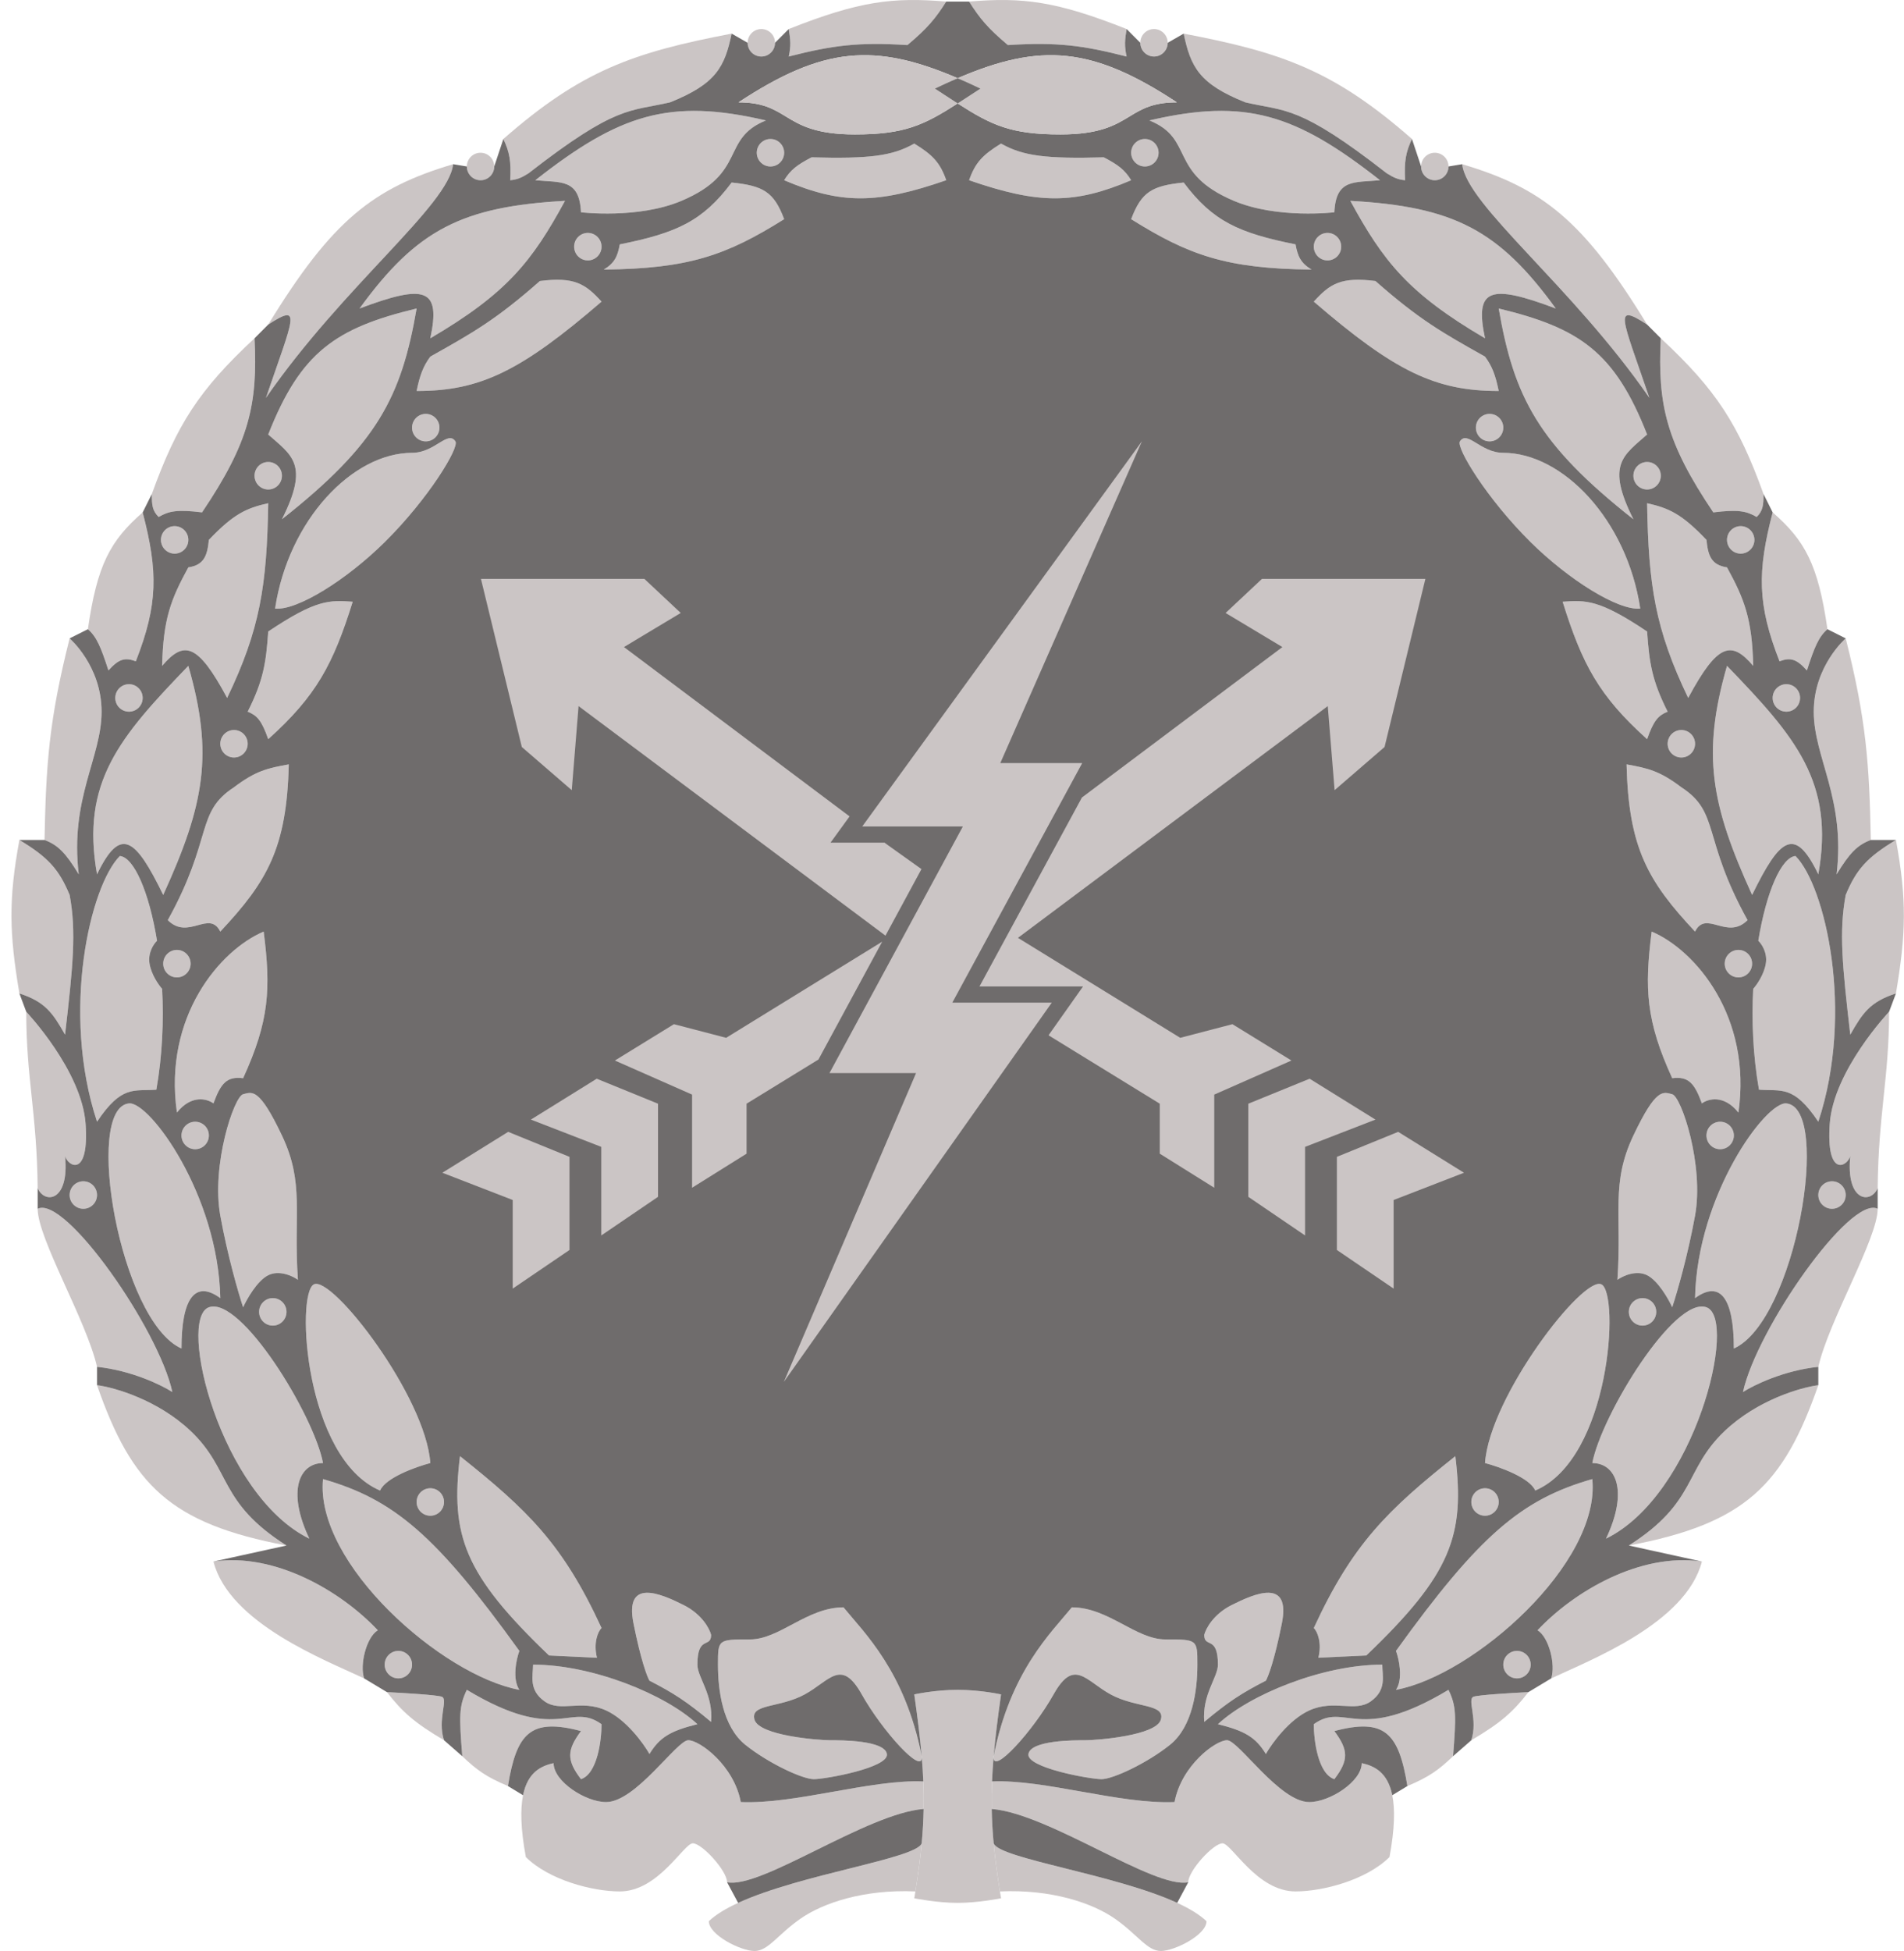 <svg width="164" height="168" viewBox="0 0 164 168" fill="none" xmlns="http://www.w3.org/2000/svg">
<path d="M78.849 162.871C74.425 162.674 70.886 163.858 68.92 165.238C66.953 166.619 66.167 168 64.987 168C63.807 168 61.054 166.619 61.054 165.436C61.659 164.861 62.534 164.338 63.579 163.858C68.987 161.374 78.936 160.051 79.389 158.729C79.271 160.007 79.092 161.36 78.849 162.871Z" fill="#CBC5C5"/>
<path d="M79.389 151.228C79.39 151.242 79.391 151.255 79.392 151.269C79.51 152.937 75.984 149.038 74.229 145.907C72.459 142.751 71.476 144.724 69.313 145.907C67.15 147.091 64.594 146.696 64.987 148.077C65.38 149.458 70.493 149.852 71.476 149.852C72.459 149.852 76.195 149.852 76.392 151.036C76.588 152.219 71.083 153.206 70.099 153.206C69.116 153.206 66.167 151.825 64.2 150.247C62.234 148.669 61.841 145.513 61.841 143.343C61.841 141.173 61.841 141.173 64.594 141.173C67.15 141.173 69.51 138.411 72.656 138.411C74.425 140.581 77.965 143.935 79.389 151.228Z" fill="#CBC5C5"/>
<path d="M60.071 143.343C60.071 140.778 61.251 141.962 61.251 140.778C61.12 140.252 60.464 139.003 58.891 138.214C56.925 137.228 53.779 135.847 54.565 139.792C55.195 142.948 55.745 144.395 55.942 144.724C57.989 145.773 59.147 146.515 61.251 148.274C61.448 145.907 60.071 144.447 60.071 143.343Z" fill="#CBC5C5"/>
<path d="M60.071 148.471C57.318 145.907 51.026 143.343 45.914 143.343C45.914 144.329 45.52 145.513 46.897 146.499C48.273 147.485 50.043 146.302 52.206 147.288C53.936 148.077 55.417 150.115 55.942 151.036C56.819 149.599 57.751 149.046 60.071 148.471Z" fill="#CBC5C5"/>
<path d="M50.043 153.206C51.459 152.732 51.813 149.852 51.813 148.471C49.06 146.499 48.077 150.247 40.211 145.513C39.518 146.941 39.55 147.809 39.818 151.228C41.077 152.43 41.895 153.014 43.751 153.797C44.497 149.23 45.697 147.912 50.043 149.063C48.824 150.705 48.79 151.564 50.043 153.206Z" fill="#CBC5C5"/>
<path d="M62.627 162.082C62.627 161.096 60.464 158.729 59.678 158.729C58.891 158.729 56.728 162.871 53.386 162.871C51.022 162.871 47.282 161.885 45.294 159.912C44.839 157.465 44.814 155.77 45.053 154.587C45.452 152.624 46.579 152.071 47.683 151.825C47.683 153.403 50.436 155.178 52.206 155.178C54.762 155.178 58.301 149.852 59.285 149.852C60.268 149.852 63.217 152.022 63.807 155.178C68.526 155.376 75.015 153.206 79.529 153.403C79.562 154.203 79.572 154.985 79.557 155.77C74.622 156.165 65.577 162.674 62.627 162.082Z" fill="#CBC5C5"/>
<path d="M51.419 142.751C51.105 141.489 51.485 140.515 51.813 140.187C48.472 132.94 45.446 130.03 39.621 125.392C38.787 132.222 39.969 135.552 47.29 142.554L51.419 142.751Z" fill="#CBC5C5"/>
<path d="M33.133 143.343C33.133 143.996 33.661 144.526 34.312 144.526C34.964 144.526 35.492 143.996 35.492 143.343C35.492 142.689 34.964 142.159 34.312 142.159C33.661 142.159 33.133 142.689 33.133 143.343Z" fill="#CBC5C5"/>
<path d="M35.885 129.337C35.885 129.991 36.413 130.521 37.065 130.521C37.717 130.521 38.245 129.991 38.245 129.337C38.245 128.684 37.717 128.154 37.065 128.154C36.413 128.154 35.885 128.684 35.885 129.337Z" fill="#CBC5C5"/>
<path d="M22.318 112.965C22.318 113.619 22.846 114.149 23.497 114.149C24.149 114.149 24.677 113.619 24.677 112.965C24.677 112.311 24.149 111.782 23.497 111.782C22.846 111.782 22.318 112.311 22.318 112.965Z" fill="#CBC5C5"/>
<path d="M5.997 102.905C5.997 103.559 6.525 104.088 7.177 104.088C7.829 104.088 8.357 103.559 8.357 102.905C8.357 102.251 7.829 101.721 7.177 101.721C6.525 101.721 5.997 102.251 5.997 102.905Z" fill="#CBC5C5"/>
<path d="M15.632 97.776C15.632 98.43 16.16 98.96 16.812 98.96C17.463 98.96 17.992 98.43 17.992 97.776C17.992 97.123 17.463 96.593 16.812 96.593C16.16 96.593 15.632 97.123 15.632 97.776Z" fill="#CBC5C5"/>
<path d="M14.059 82.982C14.059 83.635 14.587 84.165 15.239 84.165C15.89 84.165 16.419 83.635 16.419 82.982C16.419 82.328 15.89 81.798 15.239 81.798C14.587 81.798 14.059 82.328 14.059 82.982Z" fill="#CBC5C5"/>
<path d="M9.93 60.1C9.93 60.754 10.458 61.283 11.11 61.283C11.761 61.283 12.289 60.754 12.289 60.1C12.289 59.446 11.761 58.916 11.11 58.916C10.458 58.916 9.93 59.446 9.93 60.1Z" fill="#CBC5C5"/>
<path d="M18.975 64.045C18.975 64.699 19.503 65.229 20.155 65.229C20.806 65.229 21.334 64.699 21.334 64.045C21.334 63.391 20.806 62.862 20.155 62.862C19.503 62.862 18.975 63.391 18.975 64.045Z" fill="#CBC5C5"/>
<path d="M13.862 46.489C13.862 47.143 14.391 47.673 15.042 47.673C15.694 47.673 16.222 47.143 16.222 46.489C16.222 45.836 15.694 45.306 15.042 45.306C14.391 45.306 13.862 45.836 13.862 46.489Z" fill="#CBC5C5"/>
<path d="M21.924 40.966C21.924 41.62 22.453 42.15 23.104 42.15C23.756 42.15 24.284 41.62 24.284 40.966C24.284 40.312 23.756 39.782 23.104 39.782C22.453 39.782 21.924 40.312 21.924 40.966Z" fill="#CBC5C5"/>
<path d="M35.492 36.824C35.492 37.477 36.02 38.007 36.672 38.007C37.323 38.007 37.852 37.477 37.852 36.824C37.852 36.17 37.323 35.64 36.672 35.64C36.02 35.64 35.492 36.17 35.492 36.824Z" fill="#CBC5C5"/>
<path d="M49.453 21.24C49.453 21.894 49.981 22.424 50.633 22.424C51.284 22.424 51.813 21.894 51.813 21.24C51.813 20.587 51.284 20.057 50.633 20.057C49.981 20.057 49.453 20.587 49.453 21.24Z" fill="#CBC5C5"/>
<path d="M40.211 14.336C40.211 14.99 40.739 15.52 41.391 15.52C42.043 15.52 42.571 14.99 42.571 14.336C42.571 13.682 42.043 13.153 41.391 13.153C40.739 13.153 40.211 13.682 40.211 14.336Z" fill="#CBC5C5"/>
<path d="M65.184 13.153C65.184 13.806 65.712 14.336 66.363 14.336C67.015 14.336 67.543 13.806 67.543 13.153C67.543 12.499 67.015 11.969 66.363 11.969C65.712 11.969 65.184 12.499 65.184 13.153Z" fill="#CBC5C5"/>
<path d="M64.397 3.684C64.397 4.338 64.925 4.868 65.577 4.868C66.228 4.868 66.757 4.338 66.757 3.684C66.757 3.031 66.228 2.501 65.577 2.501C64.925 2.501 64.397 3.031 64.397 3.684Z" fill="#CBC5C5"/>
<path d="M44.734 142.159C44.472 142.883 44.105 144.566 44.734 145.513C38.045 144.273 27.108 134.609 27.823 127.365C33.928 129.111 37.567 132.207 44.734 142.159Z" fill="#CBC5C5"/>
<path d="M37.065 125.984C36.672 120.264 28.61 109.809 27.037 110.598C25.464 111.387 26.25 125.59 32.739 128.351C33.211 127.247 35.82 126.313 37.065 125.984Z" fill="#CBC5C5"/>
<path d="M32.543 140.384C29.396 137.031 23.694 133.677 18.385 134.466C19.761 139.792 28.02 142.948 31.363 144.526C30.97 143.343 31.559 140.976 32.543 140.384Z" fill="#CBC5C5"/>
<path d="M38.245 149.852C37.655 148.077 38.638 146.302 38.048 146.104C37.576 145.947 34.706 145.776 33.329 145.71C34.667 147.434 35.709 148.353 38.245 149.852Z" fill="#CBC5C5"/>
<path d="M27.823 125.984C27.037 121.842 20.745 111.584 17.992 112.571C15.239 113.557 18.975 128.746 26.644 132.494C24.677 128.351 25.808 125.984 27.823 125.984Z" fill="#CBC5C5"/>
<path d="M25.66 110.203C25.267 104.483 26.25 101.919 24.284 97.776C22.318 93.634 21.728 94.028 20.941 94.226C20.155 94.423 18.188 100.341 18.975 104.68C19.604 108.152 20.548 111.387 20.941 112.571C21.269 111.847 22.16 110.282 23.104 109.809C24.048 109.336 25.202 109.875 25.66 110.203Z" fill="#CBC5C5"/>
<path d="M18.975 111.782C18.799 102.905 12.879 94.837 11.11 95.015C7.177 95.409 10.323 113.754 15.632 116.121C15.632 111.782 16.812 110.203 18.975 111.782Z" fill="#CBC5C5"/>
<path d="M24.677 133.085C18.778 129.337 19.958 126.576 16.419 123.222C13.587 120.54 9.864 119.475 8.357 119.277C11.361 127.891 14.651 131.19 24.677 133.085Z" fill="#CBC5C5"/>
<path d="M14.846 119.869C13.666 114.442 5.604 102.905 3.244 104.088C3.244 106.653 7.466 113.754 8.357 117.699C11.345 118.015 13.928 119.277 14.846 119.869Z" fill="#CBC5C5"/>
<path d="M22.711 80.22C18.975 81.798 14.059 87.519 15.239 95.804C16.497 94.226 17.861 94.62 18.385 95.015C19.027 93.26 19.543 92.672 20.941 92.845C23.205 87.896 23.338 85.135 22.711 80.22Z" fill="#CBC5C5"/>
<path d="M10.323 73.711C7.767 76.275 5.234 87.129 8.357 96.593C10.501 93.39 11.537 93.985 13.469 93.831C13.986 90.881 14.108 87.892 13.965 85.152C13.668 84.823 13.037 83.929 12.879 82.982C12.722 82.035 13.245 81.272 13.526 81.009C12.836 76.786 11.533 73.823 10.323 73.711Z" fill="#CBC5C5"/>
<path d="M2.261 87.124C2.261 92.845 3.183 95.882 3.244 102.313C3.834 103.694 5.997 103.497 5.604 99.552C5.885 100.492 7.689 101.396 7.374 96.79C7.058 92.184 2.261 87.124 2.261 87.124Z" fill="#CBC5C5"/>
<path d="M24.874 65.82C24.7 73.016 23.033 75.892 18.975 80.22C18.02 78.31 16.222 81.009 14.452 79.234C18.385 72.133 16.812 69.963 20.155 67.793C22.027 66.373 23.051 66.148 24.874 65.82Z" fill="#CBC5C5"/>
<path d="M16.222 57.338C10.323 63.453 6.942 67.343 8.357 75.289C10.377 71.104 11.655 72.134 14.059 77.064C17.611 69.273 18.413 64.948 16.222 57.338Z" fill="#CBC5C5"/>
<path d="M5.604 89.097C6.29 83.149 6.587 80.22 5.997 77.064C5.086 74.873 4.161 73.827 1.671 72.33C0.722 77.495 0.8 80.381 1.671 85.546C3.892 86.263 4.55 87.236 5.604 89.097Z" fill="#CBC5C5"/>
<path d="M6.784 75.289C5.997 68.779 8.75 65.229 8.75 61.283C8.75 57.338 5.997 54.971 5.997 54.971C4.22 62.022 3.968 65.756 3.834 72.33C5.014 72.774 5.665 73.462 6.784 75.289Z" fill="#CBC5C5"/>
<path d="M30.38 51.815C28.687 57.227 27.245 59.924 23.104 63.651C22.537 62.029 22.137 61.605 21.334 61.283C22.7 58.575 22.914 57.064 23.104 54.38C27.244 51.604 28.371 51.678 30.38 51.815Z" fill="#CBC5C5"/>
<path d="M19.565 60.1C17.005 55.328 15.824 55.163 13.965 57.338C14.059 53.266 14.732 51.582 16.222 48.856C17.608 48.654 17.858 47.802 17.992 46.489C20.119 44.256 21.213 43.757 23.104 43.333C22.986 50.416 22.412 54.174 19.565 60.1Z" fill="#CBC5C5"/>
<path d="M12.289 44.122C9.5 46.56 8.372 48.612 7.57 54.182C8.326 54.83 8.7 55.745 9.34 57.733C10.237 56.736 10.755 56.594 11.7 56.944C13.617 52.038 13.619 49.232 12.289 44.122Z" fill="#CBC5C5"/>
<path d="M23.694 52.407C24.844 44.756 30.38 38.993 35.492 38.993C37.458 38.993 38.573 37.021 39.228 38.007C39.58 38.536 36.911 42.95 33.133 46.686C29.866 49.916 25.609 52.59 23.694 52.407Z" fill="#CBC5C5"/>
<path d="M35.885 26.566C28.929 28.241 25.895 30.306 23.104 37.415C25.141 39.225 26.671 39.985 24.284 44.714C32.492 38.242 34.571 34.195 35.885 26.566Z" fill="#CBC5C5"/>
<path d="M21.924 29.131C17.128 33.587 15.238 36.557 13.076 42.544C13.073 43.509 13.134 43.998 13.666 44.517C14.555 43.999 15.29 43.86 17.402 44.122C21.478 38.076 22.207 34.815 21.924 29.131Z" fill="#CBC5C5"/>
<path d="M48.666 17.295C39.78 17.788 35.888 19.79 30.97 26.566C36.638 24.431 37.985 24.823 37.065 29.131C43.665 25.259 45.819 22.524 48.666 17.295Z" fill="#CBC5C5"/>
<path d="M39.031 14.139C38.638 17.689 29.593 24.593 22.907 34.259C25.267 27.355 26.068 26.02 23.104 27.947C28.601 18.958 32.14 16.194 39.031 14.139Z" fill="#CBC5C5"/>
<path d="M51.813 25.974C50.41 24.422 49.455 23.828 46.504 24.199C42.739 27.521 40.703 28.665 37.229 30.616L37.065 30.709C36.448 31.543 36.167 32.308 35.885 33.667C41.363 33.679 44.877 31.948 51.813 25.974Z" fill="#CBC5C5"/>
<path d="M58.695 17.295C54.959 18.873 50.043 18.281 50.043 18.281C49.909 15.362 48.302 15.737 46.11 15.52C53.363 9.82 57.678 8.437 65.97 10.371C62.038 11.969 64.397 14.886 58.695 17.295Z" fill="#CBC5C5"/>
<path d="M52.009 23.213C59.343 23.14 62.579 21.98 67.543 18.873C66.659 16.517 65.745 15.999 63.021 15.717C60.528 19.047 58.268 20.068 53.386 21.043C53.195 22.091 52.929 22.656 52.009 23.213Z" fill="#CBC5C5"/>
<path d="M63.021 2.895C62.42 5.762 61.689 7.222 57.712 8.813C54.215 9.623 53.104 9.017 45.52 14.928C44.885 15.327 44.541 15.459 43.947 15.52C44.036 13.868 43.884 13.09 43.357 11.969C50.085 6.063 54.566 4.511 63.021 2.895Z" fill="#CBC5C5"/>
<path d="M81.504 15.52C80.977 14.021 80.356 13.346 78.751 12.364C76.844 13.445 74.873 13.678 69.903 13.547C68.64 14.207 68.094 14.629 67.543 15.52C72.438 17.598 75.517 17.591 81.504 15.52Z" fill="#CBC5C5"/>
<path d="M81.504 0.134C80.571 1.607 79.887 2.43 78.161 3.881C73.928 3.612 71.717 3.903 67.936 4.868C68.141 3.945 68.089 3.424 67.936 2.501C74.03 0.082 76.906 -0.247 81.504 0.134Z" fill="#CBC5C5"/>
<path d="M86.128 162.871C90.551 162.674 94.091 163.858 96.057 165.238C98.023 166.619 98.81 168 99.99 168C101.169 168 103.922 166.619 103.922 165.436C103.318 164.861 102.442 164.338 101.398 163.858C95.989 161.374 86.041 160.051 85.588 158.729C85.706 160.007 85.885 161.36 86.128 162.871Z" fill="#CBC5C5"/>
<path d="M85.588 151.228C85.587 151.242 85.585 151.255 85.584 151.269C85.467 152.937 88.992 149.038 90.748 145.907C92.518 142.751 93.501 144.724 95.664 145.907C97.827 147.091 100.383 146.696 99.99 148.077C99.596 149.458 94.484 149.852 93.501 149.852C92.518 149.852 88.781 149.852 88.585 151.036C88.388 152.219 93.894 153.206 94.877 153.206C95.86 153.206 98.81 151.825 100.776 150.247C102.742 148.669 103.136 145.513 103.136 143.343C103.136 141.173 103.136 141.173 100.383 141.173C97.827 141.173 95.467 138.411 92.321 138.411C90.551 140.581 87.012 143.935 85.588 151.228Z" fill="#CBC5C5"/>
<path d="M104.905 143.343C104.905 140.778 103.726 141.962 103.726 140.778C103.857 140.252 104.512 139.003 106.085 138.214C108.052 137.228 111.198 135.847 110.411 139.792C109.782 142.948 109.231 144.395 109.035 144.724C106.988 145.773 105.829 146.515 103.726 148.274C103.529 145.907 104.905 144.447 104.905 143.343Z" fill="#CBC5C5"/>
<path d="M104.905 148.471C107.658 145.907 113.951 143.343 119.063 143.343C119.063 144.329 119.456 145.513 118.08 146.499C116.703 147.485 114.934 146.302 112.771 147.288C111.04 148.077 109.559 150.115 109.035 151.036C108.158 149.599 107.226 149.046 104.905 148.471Z" fill="#CBC5C5"/>
<path d="M114.934 153.206C113.518 152.732 113.164 149.852 113.164 148.471C115.917 146.499 116.9 150.247 124.765 145.513C125.458 146.941 125.426 147.809 125.159 151.228C123.9 152.43 123.081 153.014 121.226 153.797C120.48 149.23 119.28 147.912 114.934 149.063C116.153 150.705 116.186 151.564 114.934 153.206Z" fill="#CBC5C5"/>
<path d="M102.349 162.082C102.349 161.096 104.512 158.729 105.299 158.729C106.085 158.729 108.248 162.871 111.591 162.871C113.955 162.871 117.695 161.885 119.683 159.912C120.138 157.465 120.163 155.77 119.923 154.587C119.525 152.624 118.398 152.071 117.293 151.825C117.293 153.403 114.54 155.178 112.771 155.178C110.215 155.178 106.675 149.852 105.692 149.852C104.709 149.852 101.759 152.022 101.169 155.178C96.45 155.376 89.961 153.206 85.447 153.403C85.414 154.203 85.405 154.985 85.42 155.77C90.355 156.165 99.4 162.674 102.349 162.082Z" fill="#CBC5C5"/>
<path d="M113.557 142.751C113.872 141.489 113.492 140.515 113.164 140.187C116.505 132.94 119.53 130.03 125.355 125.392C126.189 132.222 125.008 135.552 117.687 142.554L113.557 142.751Z" fill="#CBC5C5"/>
<path d="M131.844 143.343C131.844 143.996 131.316 144.526 130.664 144.526C130.013 144.526 129.485 143.996 129.485 143.343C129.485 142.689 130.013 142.159 130.664 142.159C131.316 142.159 131.844 142.689 131.844 143.343Z" fill="#CBC5C5"/>
<path d="M129.091 129.337C129.091 129.991 128.563 130.521 127.911 130.521C127.26 130.521 126.732 129.991 126.732 129.337C126.732 128.684 127.26 128.154 127.911 128.154C128.563 128.154 129.091 128.684 129.091 129.337Z" fill="#CBC5C5"/>
<path d="M142.659 112.965C142.659 113.619 142.131 114.149 141.479 114.149C140.828 114.149 140.299 113.619 140.299 112.965C140.299 112.311 140.828 111.782 141.479 111.782C142.131 111.782 142.659 112.311 142.659 112.965Z" fill="#CBC5C5"/>
<path d="M158.979 102.905C158.979 103.559 158.451 104.088 157.8 104.088C157.148 104.088 156.62 103.559 156.62 102.905C156.62 102.251 157.148 101.721 157.8 101.721C158.451 101.721 158.979 102.251 158.979 102.905Z" fill="#CBC5C5"/>
<path d="M149.344 97.776C149.344 98.43 148.816 98.96 148.165 98.96C147.513 98.96 146.985 98.43 146.985 97.776C146.985 97.123 147.513 96.593 148.165 96.593C148.816 96.593 149.344 97.123 149.344 97.776Z" fill="#CBC5C5"/>
<path d="M150.917 82.982C150.917 83.635 150.389 84.165 149.738 84.165C149.086 84.165 148.558 83.635 148.558 82.982C148.558 82.328 149.086 81.798 149.738 81.798C150.389 81.798 150.917 82.328 150.917 82.982Z" fill="#CBC5C5"/>
<path d="M155.047 60.1C155.047 60.754 154.519 61.283 153.867 61.283C153.215 61.283 152.687 60.754 152.687 60.1C152.687 59.446 153.215 58.916 153.867 58.916C154.519 58.916 155.047 59.446 155.047 60.1Z" fill="#CBC5C5"/>
<path d="M146.002 64.045C146.002 64.699 145.473 65.229 144.822 65.229C144.17 65.229 143.642 64.699 143.642 64.045C143.642 63.391 144.17 62.862 144.822 62.862C145.473 62.862 146.002 63.391 146.002 64.045Z" fill="#CBC5C5"/>
<path d="M151.114 46.489C151.114 47.143 150.586 47.673 149.934 47.673C149.283 47.673 148.755 47.143 148.755 46.489C148.755 45.836 149.283 45.306 149.934 45.306C150.586 45.306 151.114 45.836 151.114 46.489Z" fill="#CBC5C5"/>
<path d="M143.052 40.966C143.052 41.62 142.524 42.15 141.872 42.15C141.221 42.15 140.693 41.62 140.693 40.966C140.693 40.312 141.221 39.782 141.872 39.782C142.524 39.782 143.052 40.312 143.052 40.966Z" fill="#CBC5C5"/>
<path d="M129.485 36.824C129.485 37.477 128.956 38.007 128.305 38.007C127.653 38.007 127.125 37.477 127.125 36.824C127.125 36.17 127.653 35.64 128.305 35.64C128.956 35.64 129.485 36.17 129.485 36.824Z" fill="#CBC5C5"/>
<path d="M115.524 21.24C115.524 21.894 114.995 22.424 114.344 22.424C113.692 22.424 113.164 21.894 113.164 21.24C113.164 20.587 113.692 20.057 114.344 20.057C114.995 20.057 115.524 20.587 115.524 21.24Z" fill="#CBC5C5"/>
<path d="M124.765 14.336C124.765 14.99 124.237 15.52 123.586 15.52C122.934 15.52 122.406 14.99 122.406 14.336C122.406 13.682 122.934 13.153 123.586 13.153C124.237 13.153 124.765 13.682 124.765 14.336Z" fill="#CBC5C5"/>
<path d="M99.793 13.153C99.793 13.806 99.265 14.336 98.613 14.336C97.962 14.336 97.433 13.806 97.433 13.153C97.433 12.499 97.962 11.969 98.613 11.969C99.265 11.969 99.793 12.499 99.793 13.153Z" fill="#CBC5C5"/>
<path d="M100.58 3.684C100.58 4.338 100.051 4.868 99.4 4.868C98.748 4.868 98.22 4.338 98.22 3.684C98.22 3.031 98.748 2.501 99.4 2.501C100.051 2.501 100.58 3.031 100.58 3.684Z" fill="#CBC5C5"/>
<path d="M120.243 142.159C120.505 142.883 120.872 144.566 120.243 145.513C126.932 144.273 137.869 134.609 137.153 127.365C131.049 129.111 127.41 132.207 120.243 142.159Z" fill="#CBC5C5"/>
<path d="M127.911 125.984C128.305 120.264 136.367 109.809 137.94 110.598C139.513 111.387 138.726 125.59 132.237 128.351C131.765 127.247 129.157 126.313 127.911 125.984Z" fill="#CBC5C5"/>
<path d="M132.434 140.384C135.58 137.031 141.283 133.677 146.592 134.466C145.215 139.792 136.957 142.948 133.614 144.526C134.007 143.343 133.417 140.976 132.434 140.384Z" fill="#CBC5C5"/>
<path d="M126.732 149.852C127.322 148.077 126.338 146.302 126.928 146.104C127.4 145.947 130.271 145.776 131.647 145.71C130.31 147.434 129.267 148.353 126.732 149.852Z" fill="#CBC5C5"/>
<path d="M137.153 125.984C137.94 121.842 144.232 111.584 146.985 112.571C149.738 113.557 146.002 128.746 138.333 132.494C140.299 128.351 139.169 125.984 137.153 125.984Z" fill="#CBC5C5"/>
<path d="M139.316 110.203C139.709 104.483 138.726 101.919 140.693 97.776C142.659 93.634 143.249 94.028 144.035 94.226C144.822 94.423 146.788 100.341 146.002 104.68C145.372 108.152 144.429 111.387 144.035 112.571C143.708 111.847 142.816 110.282 141.872 109.809C140.929 109.336 139.775 109.875 139.316 110.203Z" fill="#CBC5C5"/>
<path d="M146.002 111.782C146.178 102.905 152.097 94.837 153.867 95.015C157.8 95.409 154.654 113.754 149.344 116.121C149.344 111.782 148.165 110.203 146.002 111.782Z" fill="#CBC5C5"/>
<path d="M140.299 133.085C146.198 129.337 145.019 126.576 148.558 123.222C151.389 120.54 155.112 119.475 156.62 119.277C153.615 127.891 150.326 131.19 140.299 133.085Z" fill="#CBC5C5"/>
<path d="M150.131 119.869C151.311 114.442 159.373 102.905 161.732 104.088C161.732 106.653 157.511 113.754 156.62 117.699C153.631 118.015 151.049 119.277 150.131 119.869Z" fill="#CBC5C5"/>
<path d="M142.266 80.22C146.002 81.798 150.917 87.519 149.738 95.804C148.479 94.226 147.116 94.62 146.592 95.015C145.949 93.26 145.434 92.672 144.035 92.845C141.772 87.896 141.639 85.135 142.266 80.22Z" fill="#CBC5C5"/>
<path d="M154.654 73.711C157.21 76.275 159.743 87.129 156.62 96.593C154.475 93.39 153.439 93.985 151.507 93.831C150.991 90.881 150.869 87.892 151.012 85.152C151.308 84.823 151.94 83.929 152.097 82.982C152.255 82.035 151.731 81.272 151.45 81.009C152.14 76.786 153.444 73.823 154.654 73.711Z" fill="#CBC5C5"/>
<path d="M162.715 87.124C162.715 92.845 161.794 95.882 161.732 102.313C161.142 103.694 158.979 103.497 159.373 99.552C159.091 100.492 157.288 101.396 157.603 96.79C157.918 92.184 162.715 87.124 162.715 87.124Z" fill="#CBC5C5"/>
<path d="M140.103 65.82C140.277 73.016 141.944 75.892 146.002 80.22C146.957 78.31 148.755 81.009 150.524 79.234C146.592 72.133 148.165 69.963 144.822 67.793C142.949 66.373 141.926 66.148 140.103 65.82Z" fill="#CBC5C5"/>
<path d="M148.755 57.338C154.654 63.453 158.034 67.343 156.62 75.289C154.6 71.104 153.322 72.134 150.917 77.064C147.366 69.273 146.564 64.948 148.755 57.338Z" fill="#CBC5C5"/>
<path d="M159.373 89.097C158.686 83.149 158.39 80.22 158.979 77.064C159.89 74.873 160.815 73.827 163.305 72.33C164.255 77.495 164.176 80.381 163.305 85.546C161.084 86.263 160.427 87.236 159.373 89.097Z" fill="#CBC5C5"/>
<path d="M158.193 75.289C158.979 68.779 156.227 65.229 156.227 61.283C156.227 57.338 158.979 54.971 158.979 54.971C160.757 62.022 161.009 65.756 161.142 72.33C159.963 72.774 159.312 73.462 158.193 75.289Z" fill="#CBC5C5"/>
<path d="M134.597 51.815C136.29 57.227 137.731 59.924 141.872 63.651C142.439 62.029 142.839 61.605 143.642 61.283C142.277 58.575 142.062 57.064 141.872 54.38C137.733 51.604 136.606 51.678 134.597 51.815Z" fill="#CBC5C5"/>
<path d="M145.412 60.1C147.972 55.328 149.153 55.163 151.012 57.338C150.917 53.266 150.245 51.582 148.755 48.856C147.369 48.654 147.119 47.802 146.985 46.489C144.858 44.256 143.763 43.757 141.872 43.333C141.991 50.416 142.565 54.174 145.412 60.1Z" fill="#CBC5C5"/>
<path d="M152.687 44.122C155.476 46.56 156.605 48.612 157.406 54.182C156.65 54.83 156.276 55.745 155.637 57.733C154.74 56.736 154.222 56.594 153.277 56.944C151.36 52.038 151.357 49.232 152.687 44.122Z" fill="#CBC5C5"/>
<path d="M141.282 52.407C140.133 44.756 134.597 38.993 129.485 38.993C127.518 38.993 126.404 37.021 125.749 38.007C125.397 38.536 128.066 42.95 131.844 46.686C135.111 49.916 139.368 52.59 141.282 52.407Z" fill="#CBC5C5"/>
<path d="M129.091 26.566C136.047 28.241 139.082 30.306 141.872 37.415C139.836 39.225 138.305 39.985 140.693 44.714C132.484 38.242 130.406 34.195 129.091 26.566Z" fill="#CBC5C5"/>
<path d="M143.052 29.131C147.848 33.587 149.739 36.557 151.901 42.544C151.903 43.509 151.843 43.998 151.311 44.517C150.421 43.999 149.687 43.86 147.575 44.122C143.499 38.076 142.769 34.815 143.052 29.131Z" fill="#CBC5C5"/>
<path d="M116.31 17.295C125.196 17.788 129.089 19.79 134.007 26.566C128.338 24.431 126.991 24.823 127.911 29.131C121.312 25.259 119.158 22.524 116.31 17.295Z" fill="#CBC5C5"/>
<path d="M125.945 14.139C126.338 17.689 135.384 24.593 142.069 34.259C139.709 27.355 138.908 26.02 141.872 27.947C136.376 18.958 132.837 16.194 125.945 14.139Z" fill="#CBC5C5"/>
<path d="M113.164 25.974C114.566 24.422 115.521 23.828 118.473 24.199C122.238 27.521 124.274 28.665 127.748 30.616L127.911 30.709C128.528 31.543 128.81 32.308 129.091 33.667C123.613 33.679 120.1 31.948 113.164 25.974Z" fill="#CBC5C5"/>
<path d="M106.282 17.295C110.018 18.873 114.934 18.281 114.934 18.281C115.067 15.362 116.675 15.737 118.866 15.52C111.613 9.82 107.299 8.437 99.006 10.371C102.939 11.969 100.58 14.886 106.282 17.295Z" fill="#CBC5C5"/>
<path d="M112.967 23.213C105.633 23.14 102.398 21.98 97.433 18.873C98.318 16.517 99.231 15.999 101.956 15.717C104.448 19.047 106.709 20.068 111.591 21.043C111.781 22.091 112.048 22.656 112.967 23.213Z" fill="#CBC5C5"/>
<path d="M101.956 2.895C102.557 5.762 103.287 7.222 107.265 8.813C110.762 9.623 111.873 9.017 119.456 14.928C120.091 15.327 120.436 15.459 121.029 15.52C120.941 13.868 121.093 13.09 121.619 11.969C114.891 6.063 110.411 4.511 101.956 2.895Z" fill="#CBC5C5"/>
<path d="M83.472 15.52C83.999 14.021 84.62 13.346 86.225 12.364C88.133 13.445 90.103 13.678 95.074 13.547C96.336 14.207 96.882 14.629 97.433 15.52C92.539 17.598 89.46 17.591 83.472 15.52Z" fill="#CBC5C5"/>
<path d="M83.472 0.134C84.405 1.607 85.09 2.43 86.815 3.881C91.048 3.612 93.26 3.903 97.04 4.868C96.836 3.945 96.888 3.424 97.04 2.501C90.946 0.082 88.07 -0.247 83.472 0.134Z" fill="#CBC5C5"/>
<path d="M78.751 163.463C78.751 163.463 80.719 163.858 82.488 163.858C84.258 163.858 86.225 163.463 86.225 163.463C86.192 163.263 86.159 163.066 86.128 162.871C85.885 161.36 85.706 160.007 85.588 158.729C85.493 157.709 85.438 156.737 85.42 155.77C85.405 154.985 85.414 154.203 85.447 153.403C85.476 152.711 85.522 152.004 85.584 151.269L85.588 151.228C85.724 149.64 85.939 147.915 86.225 145.907C86.225 145.907 84.455 145.513 82.488 145.513C80.522 145.513 78.751 145.907 78.751 145.907C79.038 147.915 79.252 149.64 79.389 151.228L79.392 151.269C79.455 152.004 79.501 152.711 79.529 153.403C79.562 154.203 79.572 154.985 79.557 155.77C79.538 156.737 79.483 157.709 79.389 158.729C79.271 160.007 79.092 161.36 78.849 162.871C78.817 163.066 78.785 163.263 78.751 163.463Z" fill="#CBC5C5"/>
<path fill-rule="evenodd" clip-rule="evenodd" d="M78.751 145.907C78.751 145.907 80.522 145.513 82.488 145.513C84.455 145.513 86.225 145.907 86.225 145.907C85.939 147.915 85.724 149.64 85.588 151.228C87.012 143.935 90.551 140.581 92.321 138.411C95.467 138.411 97.827 141.173 100.383 141.173C103.136 141.173 103.136 141.173 103.136 143.343C103.136 145.513 102.742 148.669 100.776 150.247C98.81 151.825 95.86 153.206 94.877 153.206C93.894 153.206 88.388 152.219 88.585 151.036C88.781 149.852 92.518 149.852 93.501 149.852C94.484 149.852 99.596 149.458 99.99 148.077C100.383 146.696 97.827 147.091 95.664 145.907C93.501 144.724 92.518 142.751 90.748 145.907C88.992 149.038 85.467 152.937 85.584 151.269C85.522 152.004 85.476 152.711 85.447 153.403C89.961 153.206 96.45 155.376 101.169 155.178C101.759 152.022 104.709 149.852 105.692 149.852C106.675 149.852 110.215 155.178 112.771 155.178C114.54 155.178 117.293 153.403 117.293 151.825C118.398 152.071 119.525 152.624 119.923 154.587L121.226 153.797C120.48 149.23 119.28 147.912 114.934 149.063C116.153 150.705 116.186 151.564 114.934 153.206C113.518 152.732 113.164 149.852 113.164 148.471C115.917 146.499 116.9 150.247 124.765 145.513C125.458 146.941 125.426 147.809 125.159 151.228L126.732 149.852C127.322 148.077 126.338 146.302 126.928 146.104C127.4 145.947 130.271 145.776 131.647 145.71L133.614 144.526C134.007 143.343 133.417 140.976 132.434 140.384C135.58 137.031 141.283 133.677 146.592 134.466L140.299 133.085C146.198 129.337 145.019 126.576 148.558 123.222C151.389 120.54 155.112 119.475 156.62 119.277V117.699C153.631 118.015 151.049 119.277 150.131 119.869C151.311 114.442 159.373 102.905 161.732 104.088V102.313C161.142 103.694 158.979 103.497 159.373 99.552C159.091 100.492 157.288 101.396 157.603 96.79C157.918 92.184 162.715 87.124 162.715 87.124L163.305 85.546C161.084 86.263 160.427 87.236 159.373 89.097C158.686 83.149 158.39 80.22 158.979 77.064C159.89 74.873 160.815 73.827 163.305 72.33H161.142C159.963 72.774 159.312 73.462 158.193 75.289C158.979 68.779 156.227 65.229 156.227 61.283C156.227 57.338 158.979 54.971 158.979 54.971L157.406 54.182C156.65 54.83 156.276 55.745 155.637 57.733C154.74 56.736 154.222 56.594 153.277 56.944C151.36 52.038 151.357 49.232 152.687 44.122L151.901 42.544C151.903 43.509 151.843 43.998 151.311 44.517C150.421 43.999 149.687 43.86 147.575 44.122C143.499 38.076 142.769 34.815 143.052 29.131L141.872 27.947C138.908 26.02 139.709 27.355 142.069 34.259C135.384 24.593 126.338 17.689 125.945 14.139L124.765 14.336C124.765 14.99 124.237 15.52 123.586 15.52C122.934 15.52 122.406 14.99 122.406 14.336L121.619 11.969C121.093 13.09 120.941 13.868 121.029 15.52C120.436 15.459 120.091 15.327 119.456 14.928C111.873 9.017 110.762 9.623 107.265 8.813C103.287 7.222 102.557 5.762 101.956 2.895L100.58 3.684C100.58 4.338 100.051 4.868 99.4 4.868C98.748 4.868 98.22 4.338 98.22 3.684L97.04 2.501C96.888 3.424 96.836 3.945 97.04 4.868C93.26 3.903 91.048 3.612 86.815 3.881C85.09 2.43 84.405 1.607 83.472 0.134H83.471H81.505H81.504C80.571 1.607 79.887 2.43 78.161 3.881C73.928 3.612 71.717 3.903 67.936 4.868C68.141 3.945 68.089 3.424 67.936 2.501L66.757 3.684C66.757 4.338 66.228 4.868 65.577 4.868C64.925 4.868 64.397 4.338 64.397 3.684L63.021 2.895C62.42 5.762 61.689 7.222 57.712 8.813C54.215 9.623 53.104 9.017 45.52 14.928C44.885 15.327 44.541 15.459 43.947 15.52C44.036 13.868 43.884 13.09 43.357 11.969L42.571 14.336C42.571 14.99 42.043 15.52 41.391 15.52C40.739 15.52 40.211 14.99 40.211 14.336L39.031 14.139C38.638 17.689 29.593 24.593 22.907 34.259C25.267 27.355 26.068 26.02 23.104 27.947L21.924 29.131C22.207 34.815 21.478 38.076 17.402 44.122C15.29 43.86 14.555 43.999 13.666 44.517C13.134 43.998 13.073 43.509 13.076 42.544L12.289 44.122C13.619 49.232 13.617 52.038 11.7 56.944C10.755 56.594 10.237 56.736 9.34 57.733C8.7 55.745 8.326 54.83 7.57 54.182L5.997 54.971C5.997 54.971 8.75 57.338 8.75 61.283C8.75 65.229 5.997 68.779 6.784 75.289C5.665 73.462 5.014 72.774 3.834 72.33H1.671C4.161 73.827 5.086 74.873 5.997 77.064C6.587 80.22 6.29 83.149 5.604 89.097C4.55 87.236 3.892 86.263 1.671 85.546L2.261 87.124C2.261 87.124 7.058 92.184 7.374 96.79C7.689 101.396 5.885 100.492 5.604 99.552C5.997 103.497 3.834 103.694 3.244 102.313V104.088C5.604 102.905 13.666 114.442 14.846 119.869C13.928 119.277 11.345 118.015 8.357 117.699V119.277C9.864 119.475 13.587 120.54 16.419 123.222C19.958 126.576 18.778 129.337 24.677 133.085L18.385 134.466C23.694 133.677 29.396 137.031 32.543 140.384C31.559 140.976 30.97 143.343 31.363 144.526L33.329 145.71C34.706 145.776 37.576 145.947 38.048 146.104C38.638 146.302 37.655 148.077 38.245 149.852L39.818 151.228C39.55 147.809 39.518 146.941 40.211 145.513C48.077 150.247 49.06 146.499 51.813 148.471C51.813 149.852 51.459 152.732 50.043 153.206C48.79 151.564 48.824 150.705 50.043 149.063C45.697 147.912 44.497 149.23 43.751 153.797L45.053 154.587C45.452 152.624 46.579 152.071 47.683 151.825C47.683 153.403 50.436 155.178 52.206 155.178C54.762 155.178 58.301 149.852 59.285 149.852C60.268 149.852 63.217 152.022 63.807 155.178C68.526 155.376 75.015 153.206 79.529 153.403C79.501 152.711 79.455 152.004 79.392 151.269C79.51 152.937 75.984 149.038 74.229 145.907C72.459 142.751 71.476 144.724 69.313 145.907C67.15 147.091 64.594 146.696 64.987 148.077C65.38 149.458 70.493 149.852 71.476 149.852C72.459 149.852 76.195 149.852 76.392 151.036C76.588 152.219 71.083 153.206 70.099 153.206C69.116 153.206 66.167 151.825 64.2 150.247C62.234 148.669 61.841 145.513 61.841 143.343C61.841 141.173 61.841 141.173 64.594 141.173C67.15 141.173 69.51 138.411 72.656 138.411C74.425 140.581 77.965 143.935 79.389 151.228C79.252 149.64 79.038 147.915 78.751 145.907ZM61.251 140.778C61.251 141.962 60.071 140.778 60.071 143.343C60.071 144.447 61.448 145.907 61.251 148.274C59.147 146.515 57.989 145.773 55.942 144.724C55.745 144.395 55.195 142.948 54.565 139.792C53.779 135.847 56.925 137.228 58.891 138.214C60.464 139.003 61.12 140.252 61.251 140.778ZM45.914 143.343C51.026 143.343 57.318 145.907 60.071 148.471C57.751 149.046 56.819 149.599 55.942 151.036C55.417 150.115 53.936 148.077 52.206 147.288C50.043 146.302 48.273 147.485 46.897 146.499C45.52 145.513 45.914 144.329 45.914 143.343ZM51.813 140.187C51.485 140.515 51.105 141.489 51.419 142.751L47.29 142.554C39.969 135.552 38.787 132.222 39.621 125.392C45.446 130.03 48.472 132.94 51.813 140.187ZM44.734 145.513C44.105 144.566 44.472 142.883 44.734 142.159C37.567 132.207 33.928 129.111 27.823 127.365C27.108 134.609 38.045 144.273 44.734 145.513ZM34.312 144.526C33.661 144.526 33.133 143.996 33.133 143.343C33.133 142.689 33.661 142.159 34.312 142.159C34.964 142.159 35.492 142.689 35.492 143.343C35.492 143.996 34.964 144.526 34.312 144.526ZM37.065 130.521C36.413 130.521 35.885 129.991 35.885 129.337C35.885 128.684 36.413 128.154 37.065 128.154C37.717 128.154 38.245 128.684 38.245 129.337C38.245 129.991 37.717 130.521 37.065 130.521ZM23.497 114.149C22.846 114.149 22.318 113.619 22.318 112.965C22.318 112.311 22.846 111.782 23.497 111.782C24.149 111.782 24.677 112.311 24.677 112.965C24.677 113.619 24.149 114.149 23.497 114.149ZM7.177 104.088C6.525 104.088 5.997 103.559 5.997 102.905C5.997 102.251 6.525 101.721 7.177 101.721C7.829 101.721 8.357 102.251 8.357 102.905C8.357 103.559 7.829 104.088 7.177 104.088ZM16.812 98.96C16.16 98.96 15.632 98.43 15.632 97.776C15.632 97.123 16.16 96.593 16.812 96.593C17.463 96.593 17.992 97.123 17.992 97.776C17.992 98.43 17.463 98.96 16.812 98.96ZM15.239 84.165C14.587 84.165 14.059 83.635 14.059 82.982C14.059 82.328 14.587 81.798 15.239 81.798C15.89 81.798 16.419 82.328 16.419 82.982C16.419 83.635 15.89 84.165 15.239 84.165ZM11.11 61.283C10.458 61.283 9.93 60.754 9.93 60.1C9.93 59.446 10.458 58.916 11.11 58.916C11.761 58.916 12.289 59.446 12.289 60.1C12.289 60.754 11.761 61.283 11.11 61.283ZM20.155 65.229C19.503 65.229 18.975 64.699 18.975 64.045C18.975 63.391 19.503 62.862 20.155 62.862C20.806 62.862 21.334 63.391 21.334 64.045C21.334 64.699 20.806 65.229 20.155 65.229ZM15.042 47.673C14.391 47.673 13.862 47.143 13.862 46.489C13.862 45.836 14.391 45.306 15.042 45.306C15.694 45.306 16.222 45.836 16.222 46.489C16.222 47.143 15.694 47.673 15.042 47.673ZM23.104 42.15C22.453 42.15 21.924 41.62 21.924 40.966C21.924 40.312 22.453 39.782 23.104 39.782C23.756 39.782 24.284 40.312 24.284 40.966C24.284 41.62 23.756 42.15 23.104 42.15ZM36.672 38.007C36.02 38.007 35.492 37.477 35.492 36.824C35.492 36.17 36.02 35.64 36.672 35.64C37.323 35.64 37.852 36.17 37.852 36.824C37.852 37.477 37.323 38.007 36.672 38.007ZM50.633 22.424C49.981 22.424 49.453 21.894 49.453 21.24C49.453 20.587 49.981 20.057 50.633 20.057C51.284 20.057 51.813 20.587 51.813 21.24C51.813 21.894 51.284 22.424 50.633 22.424ZM66.363 14.336C65.712 14.336 65.184 13.806 65.184 13.153C65.184 12.499 65.712 11.969 66.363 11.969C67.015 11.969 67.543 12.499 67.543 13.153C67.543 13.806 67.015 14.336 66.363 14.336ZM27.037 110.598C28.61 109.809 36.672 120.264 37.065 125.984C35.82 126.313 33.211 127.247 32.739 128.351C26.25 125.59 25.464 111.387 27.037 110.598ZM17.992 112.571C20.745 111.584 27.037 121.842 27.823 125.984C25.808 125.984 24.677 128.351 26.644 132.494C18.975 128.746 15.239 113.557 17.992 112.571ZM24.284 97.776C26.25 101.919 25.267 104.483 25.66 110.203C25.202 109.875 24.048 109.336 23.104 109.809C22.16 110.282 21.269 111.847 20.941 112.571C20.548 111.387 19.604 108.152 18.975 104.68C18.188 100.341 20.155 94.423 20.941 94.226C21.728 94.028 22.318 93.634 24.284 97.776ZM11.11 95.015C12.879 94.837 18.799 102.905 18.975 111.782C16.812 110.203 15.632 111.782 15.632 116.121C10.323 113.754 7.177 95.409 11.11 95.015ZM15.239 95.804C14.059 87.519 18.975 81.798 22.711 80.22C23.338 85.135 23.205 87.896 20.941 92.845C19.543 92.672 19.027 93.26 18.385 95.015C17.861 94.62 16.497 94.226 15.239 95.804ZM8.357 96.593C5.234 87.129 7.767 76.275 10.323 73.711C11.533 73.823 12.836 76.786 13.526 81.009C13.245 81.272 12.722 82.035 12.879 82.982C13.037 83.929 13.668 84.823 13.965 85.152C14.108 87.892 13.986 90.881 13.469 93.831C11.537 93.985 10.501 93.39 8.357 96.593ZM18.975 80.22C23.033 75.892 24.7 73.016 24.874 65.82C23.051 66.148 22.027 66.373 20.155 67.793C16.812 69.963 18.385 72.133 14.452 79.234C16.222 81.009 18.02 78.31 18.975 80.22ZM8.357 75.289C6.942 67.343 10.323 63.453 16.222 57.338C18.413 64.948 17.611 69.273 14.059 77.064C11.655 72.134 10.377 71.104 8.357 75.289ZM23.104 63.651C27.245 59.924 28.687 57.227 30.38 51.815C28.371 51.678 27.244 51.604 23.104 54.38C22.914 57.064 22.7 58.575 21.334 61.283C22.137 61.605 22.537 62.029 23.104 63.651ZM13.965 57.338C15.824 55.163 17.005 55.328 19.565 60.1C22.412 54.174 22.986 50.416 23.104 43.333C21.213 43.757 20.119 44.256 17.992 46.489C17.858 47.802 17.608 48.654 16.222 48.856C14.732 51.582 14.059 53.266 13.965 57.338ZM35.492 38.993C30.38 38.993 24.844 44.756 23.694 52.407C25.609 52.59 29.866 49.916 33.133 46.686C36.911 42.95 39.58 38.536 39.228 38.007C38.573 37.021 37.458 38.993 35.492 38.993ZM23.104 37.415C25.895 30.306 28.929 28.241 35.885 26.566C34.571 34.195 32.492 38.242 24.284 44.714C26.671 39.985 25.141 39.225 23.104 37.415ZM30.97 26.566C35.888 19.79 39.78 17.788 48.666 17.295C45.819 22.524 43.665 25.259 37.065 29.131C37.985 24.823 36.638 24.431 30.97 26.566ZM46.504 24.199C49.455 23.828 50.41 24.422 51.813 25.974C44.877 31.948 41.363 33.679 35.885 33.667C36.167 32.308 36.448 31.543 37.065 30.709L37.229 30.616C40.703 28.665 42.739 27.521 46.504 24.199ZM50.043 18.281C50.043 18.281 54.959 18.873 58.695 17.295C64.397 14.886 62.038 11.969 65.97 10.371C57.678 8.437 53.363 9.82 46.11 15.52C48.302 15.737 49.909 15.362 50.043 18.281ZM67.543 18.873C62.579 21.98 59.343 23.14 52.009 23.213C52.929 22.656 53.195 22.091 53.386 21.043C58.268 20.068 60.528 19.047 63.021 15.717C65.745 15.999 66.659 16.517 67.543 18.873ZM82.488 8.908C79.561 10.787 77.89 11.575 73.639 11.575C70.234 11.575 68.901 10.766 67.679 10.024C66.643 9.394 65.686 8.813 63.611 8.813C70.876 4.029 75.329 3.659 82.488 6.734C89.648 3.659 94.101 4.029 101.366 8.813C99.291 8.813 98.334 9.394 97.297 10.024C96.075 10.766 94.743 11.575 91.338 11.575C87.086 11.575 85.416 10.787 82.488 8.908ZM78.751 12.364C80.356 13.346 80.977 14.021 81.504 15.52C75.517 17.591 72.438 17.598 67.543 15.52C68.094 14.629 68.64 14.207 69.903 13.547C74.873 13.678 76.844 13.445 78.751 12.364ZM103.726 140.778C103.726 141.962 104.905 140.778 104.905 143.343C104.905 144.447 103.529 145.907 103.726 148.274C105.829 146.515 106.988 145.773 109.035 144.724C109.231 144.395 109.782 142.948 110.411 139.792C111.198 135.847 108.052 137.228 106.085 138.214C104.512 139.003 103.857 140.252 103.726 140.778ZM119.063 143.343C113.951 143.343 107.658 145.907 104.905 148.471C107.226 149.046 108.158 149.599 109.035 151.036C109.559 150.115 111.04 148.077 112.771 147.288C114.934 146.302 116.703 147.485 118.08 146.499C119.456 145.513 119.063 144.329 119.063 143.343ZM113.164 140.187C113.492 140.515 113.872 141.489 113.557 142.751L117.687 142.554C125.008 135.552 126.189 132.222 125.355 125.392C119.53 130.03 116.505 132.94 113.164 140.187ZM120.243 145.513C120.872 144.566 120.505 142.883 120.243 142.159C127.41 132.207 131.049 129.111 137.153 127.365C137.869 134.609 126.932 144.273 120.243 145.513ZM130.664 144.526C131.316 144.526 131.844 143.996 131.844 143.343C131.844 142.689 131.316 142.159 130.664 142.159C130.013 142.159 129.485 142.689 129.485 143.343C129.485 143.996 130.013 144.526 130.664 144.526ZM127.911 130.521C128.563 130.521 129.091 129.991 129.091 129.337C129.091 128.684 128.563 128.154 127.911 128.154C127.26 128.154 126.732 128.684 126.732 129.337C126.732 129.991 127.26 130.521 127.911 130.521ZM141.479 114.149C142.131 114.149 142.659 113.619 142.659 112.965C142.659 112.311 142.131 111.782 141.479 111.782C140.828 111.782 140.299 112.311 140.299 112.965C140.299 113.619 140.828 114.149 141.479 114.149ZM157.8 104.088C158.451 104.088 158.979 103.559 158.979 102.905C158.979 102.251 158.451 101.721 157.8 101.721C157.148 101.721 156.62 102.251 156.62 102.905C156.62 103.559 157.148 104.088 157.8 104.088ZM148.165 98.96C148.816 98.96 149.344 98.43 149.344 97.776C149.344 97.123 148.816 96.593 148.165 96.593C147.513 96.593 146.985 97.123 146.985 97.776C146.985 98.43 147.513 98.96 148.165 98.96ZM149.738 84.165C150.389 84.165 150.917 83.635 150.917 82.982C150.917 82.328 150.389 81.798 149.738 81.798C149.086 81.798 148.558 82.328 148.558 82.982C148.558 83.635 149.086 84.165 149.738 84.165ZM153.867 61.283C154.519 61.283 155.047 60.754 155.047 60.1C155.047 59.446 154.519 58.916 153.867 58.916C153.215 58.916 152.687 59.446 152.687 60.1C152.687 60.754 153.215 61.283 153.867 61.283ZM144.822 65.229C145.473 65.229 146.002 64.699 146.002 64.045C146.002 63.391 145.473 62.862 144.822 62.862C144.17 62.862 143.642 63.391 143.642 64.045C143.642 64.699 144.17 65.229 144.822 65.229ZM149.934 47.673C150.586 47.673 151.114 47.143 151.114 46.489C151.114 45.836 150.586 45.306 149.934 45.306C149.283 45.306 148.755 45.836 148.755 46.489C148.755 47.143 149.283 47.673 149.934 47.673ZM141.872 42.15C142.524 42.15 143.052 41.62 143.052 40.966C143.052 40.312 142.524 39.782 141.872 39.782C141.221 39.782 140.693 40.312 140.693 40.966C140.693 41.62 141.221 42.15 141.872 42.15ZM128.305 38.007C128.956 38.007 129.485 37.477 129.485 36.824C129.485 36.17 128.956 35.64 128.305 35.64C127.653 35.64 127.125 36.17 127.125 36.824C127.125 37.477 127.653 38.007 128.305 38.007ZM114.344 22.424C114.995 22.424 115.524 21.894 115.524 21.24C115.524 20.587 114.995 20.057 114.344 20.057C113.692 20.057 113.164 20.587 113.164 21.24C113.164 21.894 113.692 22.424 114.344 22.424ZM98.613 14.336C99.265 14.336 99.793 13.806 99.793 13.153C99.793 12.499 99.265 11.969 98.613 11.969C97.962 11.969 97.433 12.499 97.433 13.153C97.433 13.806 97.962 14.336 98.613 14.336ZM137.94 110.598C136.367 109.809 128.305 120.264 127.911 125.984C129.157 126.313 131.765 127.247 132.237 128.351C138.726 125.59 139.513 111.387 137.94 110.598ZM146.985 112.571C144.232 111.584 137.94 121.842 137.153 125.984C139.169 125.984 140.299 128.351 138.333 132.494C146.002 128.746 149.738 113.557 146.985 112.571ZM140.693 97.776C138.726 101.919 139.709 104.483 139.316 110.203C139.775 109.875 140.929 109.336 141.872 109.809C142.816 110.282 143.708 111.847 144.035 112.571C144.429 111.387 145.372 108.152 146.002 104.68C146.788 100.341 144.822 94.423 144.035 94.226C143.249 94.028 142.659 93.634 140.693 97.776ZM153.867 95.015C152.097 94.837 146.178 102.905 146.002 111.782C148.165 110.203 149.344 111.782 149.344 116.121C154.654 113.754 157.8 95.409 153.867 95.015ZM149.738 95.804C150.917 87.519 146.002 81.798 142.266 80.22C141.639 85.135 141.772 87.896 144.035 92.845C145.434 92.672 145.949 93.26 146.592 95.015C147.116 94.62 148.479 94.226 149.738 95.804ZM156.62 96.593C159.743 87.129 157.21 76.275 154.654 73.711C153.444 73.823 152.14 76.786 151.45 81.009C151.731 81.272 152.255 82.035 152.097 82.982C151.94 83.929 151.308 84.823 151.012 85.152C150.869 87.892 150.991 90.881 151.507 93.831C153.439 93.985 154.475 93.39 156.62 96.593ZM146.002 80.22C141.944 75.892 140.277 73.016 140.103 65.82C141.926 66.148 142.949 66.373 144.822 67.793C148.165 69.963 146.592 72.133 150.524 79.234C148.755 81.009 146.957 78.31 146.002 80.22ZM156.62 75.289C158.034 67.343 154.654 63.453 148.755 57.338C146.564 64.948 147.366 69.273 150.917 77.064C153.322 72.134 154.6 71.104 156.62 75.289ZM141.872 63.651C137.731 59.924 136.29 57.227 134.597 51.815C136.606 51.678 137.733 51.604 141.872 54.38C142.062 57.064 142.277 58.575 143.642 61.283C142.839 61.605 142.439 62.029 141.872 63.651ZM151.012 57.338C149.153 55.163 147.972 55.328 145.412 60.1C142.565 54.174 141.991 50.416 141.872 43.333C143.763 43.757 144.858 44.256 146.985 46.489C147.119 47.802 147.369 48.654 148.755 48.856C150.245 51.582 150.917 53.266 151.012 57.338ZM129.485 38.993C134.597 38.993 140.133 44.756 141.282 52.407C139.368 52.59 135.111 49.916 131.844 46.686C128.066 42.95 125.397 38.536 125.749 38.007C126.404 37.021 127.518 38.993 129.485 38.993ZM141.872 37.415C139.082 30.306 136.047 28.241 129.091 26.566C130.406 34.195 132.484 38.242 140.693 44.714C138.305 39.985 139.836 39.225 141.872 37.415ZM134.007 26.566C129.089 19.79 125.196 17.788 116.31 17.295C119.158 22.524 121.312 25.259 127.911 29.131C126.991 24.823 128.338 24.431 134.007 26.566ZM118.473 24.199C115.521 23.828 114.566 24.422 113.164 25.974C120.1 31.948 123.613 33.679 129.091 33.667C128.81 32.308 128.528 31.543 127.911 30.709L127.748 30.616C124.274 28.665 122.238 27.521 118.473 24.199ZM114.934 18.281C114.934 18.281 110.018 18.873 106.282 17.295C100.58 14.886 102.939 11.969 99.006 10.371C107.299 8.437 111.613 9.82 118.866 15.52C116.675 15.737 115.067 15.362 114.934 18.281ZM97.433 18.873C102.398 21.98 105.633 23.14 112.967 23.213C112.048 22.656 111.781 22.091 111.591 21.043C106.709 20.068 104.448 19.047 101.956 15.717C99.231 15.999 98.318 16.517 97.433 18.873ZM86.225 12.364C84.62 13.346 83.999 14.021 83.472 15.52C89.46 17.591 92.539 17.598 97.433 15.52C96.882 14.629 96.336 14.207 95.074 13.547C90.103 13.678 88.133 13.445 86.225 12.364Z" fill="#6F6C6C"/>
<path fill-rule="evenodd" clip-rule="evenodd" d="M82.488 6.734C89.648 3.659 94.101 4.029 101.366 8.813C99.291 8.813 98.334 9.394 97.297 10.024C96.075 10.766 94.743 11.575 91.338 11.575C87.086 11.575 85.416 10.787 82.488 8.908C82.847 8.678 83.224 8.431 83.627 8.168C83.891 7.996 84.166 7.816 84.454 7.629C83.775 7.304 83.121 7.006 82.488 6.734ZM82.488 6.734C81.856 7.006 81.202 7.304 80.523 7.629C80.811 7.816 81.086 7.996 81.349 8.168C81.752 8.431 82.13 8.678 82.488 8.908C79.561 10.787 77.89 11.575 73.639 11.575C70.234 11.575 68.901 10.766 67.679 10.024C66.643 9.394 65.686 8.813 63.611 8.813C70.876 4.029 75.329 3.659 82.488 6.734Z" fill="#CBC5C5"/>
<path d="M82.488 6.734C81.856 7.006 81.202 7.304 80.523 7.629C80.811 7.816 81.086 7.996 81.349 8.168C81.752 8.431 82.13 8.678 82.488 8.908C82.847 8.678 83.224 8.431 83.627 8.168C83.891 7.996 84.166 7.816 84.454 7.629C83.775 7.304 83.121 7.006 82.488 6.734Z" fill="#6F6C6C"/>
<path d="M85.42 155.77C85.438 156.737 85.493 157.709 85.588 158.729C86.041 160.051 95.989 161.374 101.398 163.858L102.349 162.082C99.4 162.674 90.355 156.165 85.42 155.77Z" fill="#6F6C6C"/>
<path d="M79.389 158.729C79.483 157.709 79.538 156.737 79.557 155.77C74.622 156.165 65.577 162.674 62.627 162.082L63.579 163.858C68.987 161.374 78.936 160.051 79.389 158.729Z" fill="#6F6C6C"/>
<path d="M73.178 70.3L53.746 55.718L58.635 52.783L55.505 49.849H41.426L44.946 64.325L49.248 68.042L49.835 60.804L76.27 80.569L79.37 74.838L76.52 72.806L76.194 72.563H71.536L73.178 70.3Z" fill="#CBC5C5"/>
<path d="M93.192 68.672L84.367 84.943H93.287L90.314 89.15L99.896 95.04V99.344L104.589 102.278V94.257L111.239 91.323L106.155 88.193L101.658 89.367L87.681 80.759L114.366 60.804L114.955 68.042L119.258 64.325L122.775 49.849H108.696L105.566 52.783L110.458 55.718L93.192 68.672Z" fill="#CBC5C5"/>
<path d="M70.497 91.236L75.988 81.087L62.546 89.367L58.048 88.193L52.962 91.323L59.612 94.257V102.278L64.305 99.344V95.04L70.497 91.236Z" fill="#CBC5C5"/>
<path d="M51.398 92.888L56.678 95.04V103.061L51.789 106.387V98.757L45.728 96.409L51.398 92.888Z" fill="#CBC5C5"/>
<path d="M107.523 95.04L112.803 92.888L118.473 96.409L112.412 98.757V106.387L107.523 103.061V95.04Z" fill="#CBC5C5"/>
<path d="M115.151 99.616L120.43 97.464L126.101 100.986L120.039 103.333V110.963L115.151 107.637V99.616Z" fill="#CBC5C5"/>
<path d="M49.053 99.616L43.771 97.464L38.101 100.986L44.162 103.333V110.963L49.053 107.637V99.616Z" fill="#CBC5C5"/>
<path d="M74.268 71.168L98.358 38L86.161 65.708H93.217L82.028 86.337H90.596L67.513 119L78.904 92.404H71.445L82.936 71.168H74.268Z" fill="#CBC5C5"/>
</svg>
